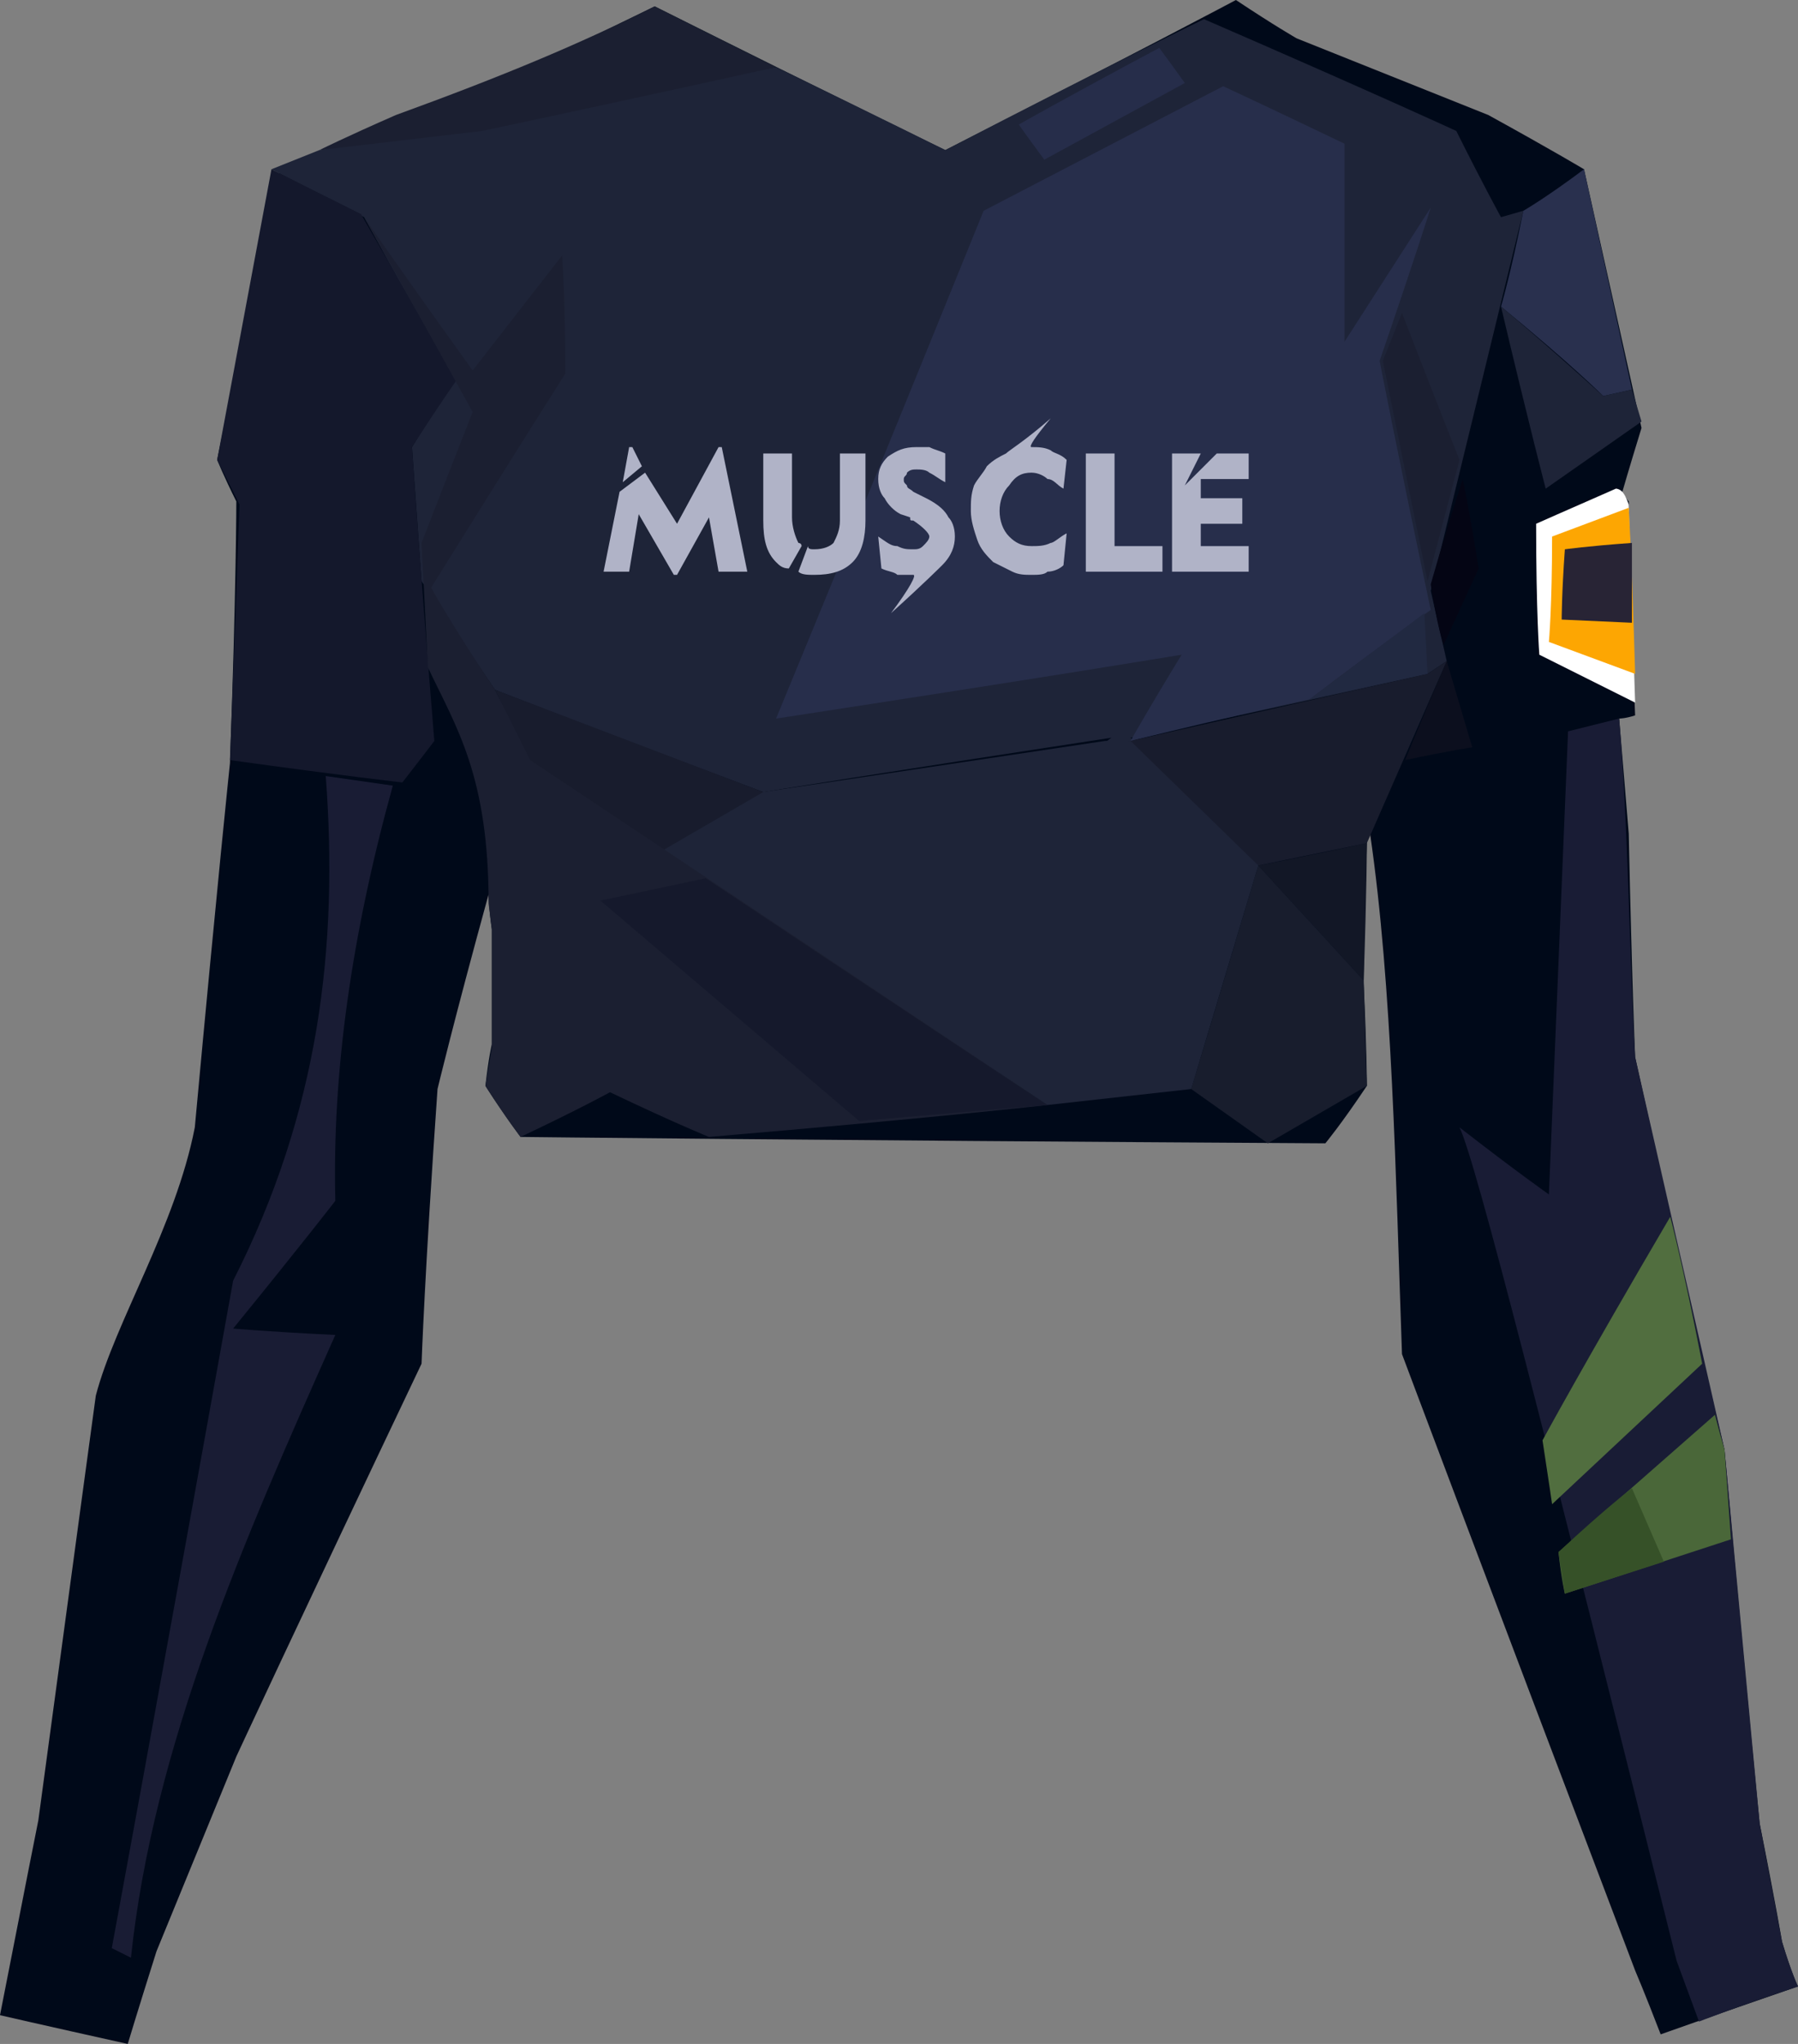 <?xml version="1.0" encoding="UTF-8" standalone="no"?>
<svg
   width="563"
   height="640"
   viewBox="0 0 563 640"
   version="1.1"
   id="svg32"
   sodipodi:docname="cb-layer-0390.svg"
   xmlns:inkscape="http://www.inkscape.org/namespaces/inkscape"
   xmlns:sodipodi="http://sodipodi.sourceforge.net/DTD/sodipodi-0.dtd"
   xmlns="http://www.w3.org/2000/svg"
   xmlns:svg="http://www.w3.org/2000/svg">
  <rect x="0" y="0" width="563" height="640" fill="#808080" stroke="none"/>
  <sodipodi:namedview
     id="namedview34"
     pagecolor="#ffffff"
     bordercolor="#666666"
     borderopacity="1.0"
     inkscape:pageshadow="2"
     inkscape:pageopacity="0.0"
     inkscape:pagecheckerboard="0" />
  <defs
     id="defs2" />
  <g
     id="id-40436">
    <path
       d="M 40,640 C 13,634 0,631 0,631 8,590 12,570 12,570 24,481 30,437 30,437 c 6,-23 25,-53 31,-84 7,-76 11,-114 11,-114 2,-55 2,-82 2,-82 -4,-8 -6,-13 -6,-13 12,-59 18,-89 18,-89 26,-11 38,-17 38,-17 28,-9 54,-23 81,-36 60,30 91,45 91,45 61,-31 91,-47 91,-47 12,8 19,12 19,12 40,16 60,24 60,24 20,11 30,17 30,17 12,54 18,81 18,81 -4,13 -6,20 -6,20 1,2 2,3 2,3 1,45 2,67 2,67 -3,1 -5,1 -5,1 2,24 3,36 3,36 1,47 2,70 2,70 18,82 28,123 28,123 7,78 11,117 11,117 5,25 7,37 7,37 3,10 5,14 5,14 -29,10 -43,15 -43,15 -5,-13 -8,-20 -8,-20 -49,-129 -73,-193 -73,-193 -2,-56 -3,-115 -10,-163 -1,2 -1,3 -1,3 -1,29 -1,44 -1,44 1,21 1,32 1,32 -8,12 -13,18 -13,18 -168,-1 -252,-2 -252,-2 -8,-11 -11,-16 -11,-16 1,-9 2,-13 2,-13 0,-24 0,-36 0,-36 -1,-7 -1,-11 -1,-11 -11,40 -16,61 -16,61 -4,57 -5,86 -5,86 -39,82 -58,123 -58,123 l -25,61 c -6,19 -9,29 -9,29 z"
       fill="#000919"
       id="id-40437" />
    <path
       d="m 354,231 c 12,12 18,18 18,18 -33,0 -49,0 -49,0 17,-12 25,-18 25,-18 -72,11 -109,17 -109,17 -56,-21 -84,-32 -84,-32 l -23,-34 c -2,-28 -3,-42 -3,-42 L 142,119 114,68 85,53 100,47 243,21 c 35,17 53,26 53,26 54,-28 81,-41 81,-41 53,23 79,35 79,35 9,18 14,27 14,27 l 7,-2 -29,119 5,22 -6,4 c -62,14 -93,20 -93,20 z"
       fill="#1e2438"
       id="id-40438" />
    <path
       d="m 35,610 c 4,2 6,3 6,3 7,-66 35,-130 64,-195 -21,-1 -32,-2 -32,-2 22,-27 32,-40 32,-40 -1,-40 5,-83 18,-130 -14,-2 -21,-3 -21,-3 4,53 -2,105 -29,158 C 48,540 35,610 35,610 Z"
       fill="#191c34"
       id="id-40439" />
    <path
       d="m 72,238 c 36,5 54,7 54,7 7,-9 10,-13 10,-13 -5,-61 -7,-92 -7,-92 9,-14 14,-21 14,-21 L 113,67 85,53 l -17,91 7,14 c -2,53 -3,80 -3,80 z"
       fill="#14182c"
       id="id-40440" />
    <path
       d="m 114,68 c 23,41 34,61 34,61 -11,28 -16,41 -16,41 l 2,39 c 9,19 19,34 19,74 l 1,8 v 37 l -2,12 c 7,11 11,16 11,16 19,-9 28,-14 28,-14 21,10 31,14 31,14 71,-6 106,-10 106,-10 C 221,274 167,238 167,238 c -8,-14 -12,-22 -12,-22 -14,-21 -20,-32 -20,-32 28,-45 42,-67 42,-67 0,-25 -1,-37 -1,-37 l -28,36 C 125,84 114,68 114,68 Z"
       fill="#1b1f31"
       id="id-40441" />
    <path
       d="m 100,47 c 34,-4 51,-6 51,-6 61,-13 92,-20 92,-20 L 205,2 c -24,12 -48,22 -81,34 -16,7 -24,11 -24,11 z"
       fill="#1b1f31"
       id="id-40442" />
    <path
       d="m 363,15 c -30,16 -44,24 -44,24 5,7 8,11 8,11 l 44,-24 c -5,-7 -8,-11 -8,-11 z"
       fill="#262d4a"
       id="id-40443" />
    <path
       d="m 383,27 c -50,26 -75,39 -75,39 -43,106 -65,159 -65,159 85,-13 127,-20 127,-20 -11,18 -16,27 -16,27 37,-9 56,-13 56,-13 25,-19 38,-28 38,-28 -11,-52 -16,-78 -16,-78 11,-32 16,-48 16,-48 -18,28 -27,42 -27,42 V 45 C 396,33 383,27 383,27 Z"
       fill="#272e4b"
       id="id-40444" />
    <path
       d="m 439,98 c 12,31 18,46 18,46 l -10,38 -14,-69 c 4,-10 6,-15 6,-15 z"
       fill="#1b1f31"
       id="id-40445" />
    <path
       d="m 458,150 c -7,22 -10,33 -10,33 2,13 4,19 4,19 l 11,-24 c -3,-19 -5,-28 -5,-28 z"
       fill="#040514"
       id="id-40446" />
    <path
       d="m 440,238 c 14,-3 21,-4 21,-4 l -8,-27 c -9,21 -13,31 -13,31 z"
       fill="#0c0f1e"
       id="id-40447" />
    <path
       d="m 428,264 c -23,5 -34,7 -34,7 l 33,36 c 1,-29 1,-43 1,-43 z"
       fill="#121726"
       id="id-40448" />
    <path
       d="m 394,271 c -14,47 -21,70 -21,70 l 24,17 31,-18 -1,-33 c -22,-24 -33,-36 -33,-36 z"
       fill="#181d2d"
       id="id-40449" />
    <path
       d="m 457,353 c 18,14 28,21 28,21 l 6,-145 16,-4 c 3,36 3,71 5,106 l 28,123 11,117 7,37 c 3,10 5,14 5,14 -21,7 -31,11 -31,11 l -7,-19 C 484,450 462,363 457,353 Z"
       fill="#191c35"
       id="id-40450" />
    <path
       d="m 523,381 c -27,46 -40,70 -40,70 2,13 3,20 3,20 l 47,-44 c -6,-31 -10,-46 -10,-46 z"
       fill="#516e3f"
       id="id-40451" />
    <path
       d="m 537,443 c -33,29 -49,43 -49,43 1,9 2,13 2,13 l 52,-17 -2,-28 c -2,-7 -3,-11 -3,-11 z"
       fill="#4a6739"
       id="id-40452" />
    <path
       d="m 511,466 10,23 -31,10 -2,-13 c 15,-14 23,-20 23,-20 z"
       fill="#365128"
       id="id-40453" />
    <path
       d="m 446,192 1,19 -37,8 c 24,-18 36,-27 36,-27 z"
       fill="#212941"
       id="id-40454" />
    <path
       d="m 188,282 33,-7 c 72,48 107,71 107,71 l -59,5 c -54,-46 -81,-69 -81,-69 z"
       fill="#15192c"
       id="id-40455" />
    <path
       d="m 496,53 c -12,9 -19,13 -19,13 -4,20 -7,30 -7,30 22,18 32,28 32,28 l 9,-2 z"
       fill="#29304e"
       id="id-40456" />
    <path
       d="m 470,96 c 9,38 14,57 14,57 l 30,-21 -3,-10 -9,2 C 481,105 470,96 470,96 Z"
       fill="#1e2438"
       id="id-40457" />
    <path
       d="m 508,154 c -1,-1 -2,-1 -2,-1 -16,7 -25,11 -25,11 0,28 1,41 1,41 l 30,15 -2,-62 c -1,-3 -2,-4 -2,-4 z"
       fill="#ffffff"
       id="id-40458" />
    <path
       d="m 510,159 c -16,6 -24,9 -24,9 0,22 -1,33 -1,33 l 27,10 c -1,-35 -2,-52 -2,-52 z"
       fill="#fda602"
       id="id-40459" />
    <path
       d="m 511,170 c -14,1 -21,2 -21,2 -1,14 -1,22 -1,22 l 22,1 c 0,-17 0,-25 0,-25 z"
       fill="#282435"
       id="id-40460" />
    <polygon
       points="447,211 453,207 428,264 394,271 208,266 166,238 155,216 239,248 354,232 "
       fill="#181c2d"
       id="id-40461" />
    <polygon
       points="346,232 354,232 394,271 373,341 328,346 208,266 239,248 "
       fill="#1e2438"
       id="id-40462" />
    <path
       d="m 201,146 -3,-6 h -1 l -2,11 m -1,3 -5,25 h 8 l 3,-18 11,19 h 1 l 10,-18 3,17 h 9 l -8,-39 h -1 l -13,24 -10,-16 m 49,23 c 0,-1 -1,-1 -1,-1 -1,-2 -2,-5 -2,-8 v -20 h -9 v 21 c 0,6 1,10 4,13 1,1 2,2 4,2 m 3,1 c 1,1 3,1 5,1 5,0 9,-1 12,-4 3,-3 4,-8 4,-13 v -21 h -8 v 21 c 0,3 -1,5 -2,7 -1,1 -3,2 -6,2 -1,0 -2,0 -2,-1 m 33,9 c 1,0 -1,4 -7,12 10,-9 16,-15 16,-15 3,-3 4,-6 4,-9 0,-3 -1,-5 -2,-6 -1,-2 -3,-4 -7,-6 l -4,-2 c -1,-1 -2,-1 -2,-2 -1,-1 -1,-1 -1,-2 0,-1 1,-1 1,-2 1,-1 2,-1 3,-1 1,0 3,0 4,1 2,1 3,2 5,3 v -9 c -2,-1 -3,-1 -5,-2 -1,0 -3,0 -4,0 -4,0 -6,1 -9,3 -2,2 -3,4 -3,7 0,3 1,5 2,6 1,2 3,4 5,5 l 3,1 c 0,1 0,1 1,1 3,2 5,4 5,5 0,1 -1,2 -2,3 -1,1 -2,1 -3,1 -2,0 -3,0 -5,-1 -2,0 -3,-1 -6,-3 l 1,10 c 2,1 4,1 5,2 2,0 3,0 5,0 z m 37,0 c 2,0 4,0 5,-1 2,0 4,-1 5,-2 l 1,-10 c -2,1 -4,3 -5,3 -2,1 -4,1 -6,1 -3,0 -5,-1 -7,-3 -2,-2 -3,-5 -3,-8 0,-3 1,-6 3,-8 2,-3 4,-4 7,-4 2,0 4,1 5,2 2,0 3,2 5,3 l 1,-9 c -2,-2 -4,-2 -5,-3 -2,-1 -4,-1 -6,-1 -1,0 1,-3 6,-9 -8,7 -13,10 -14,11 -2,1 -4,2 -6,4 -1,2 -3,4 -4,6 -1,3 -1,5 -1,8 0,3 1,6 2,9 1,3 3,5 5,7 2,1 4,2 6,3 2,1 4,1 6,1 z m 41,-1 v -8 h -15 v -29 h -9 v 37 z m 27,0 v -8 h -15 v -7 h 13 v -8 h -13 v -6 h 15 v -8 h -10 l -10,10 5,-10 h -9 v 37 z"
       fill="#b0b3c7"
       id="id-40463"
       fill-rule="nonzero" />
  </g>
</svg>
